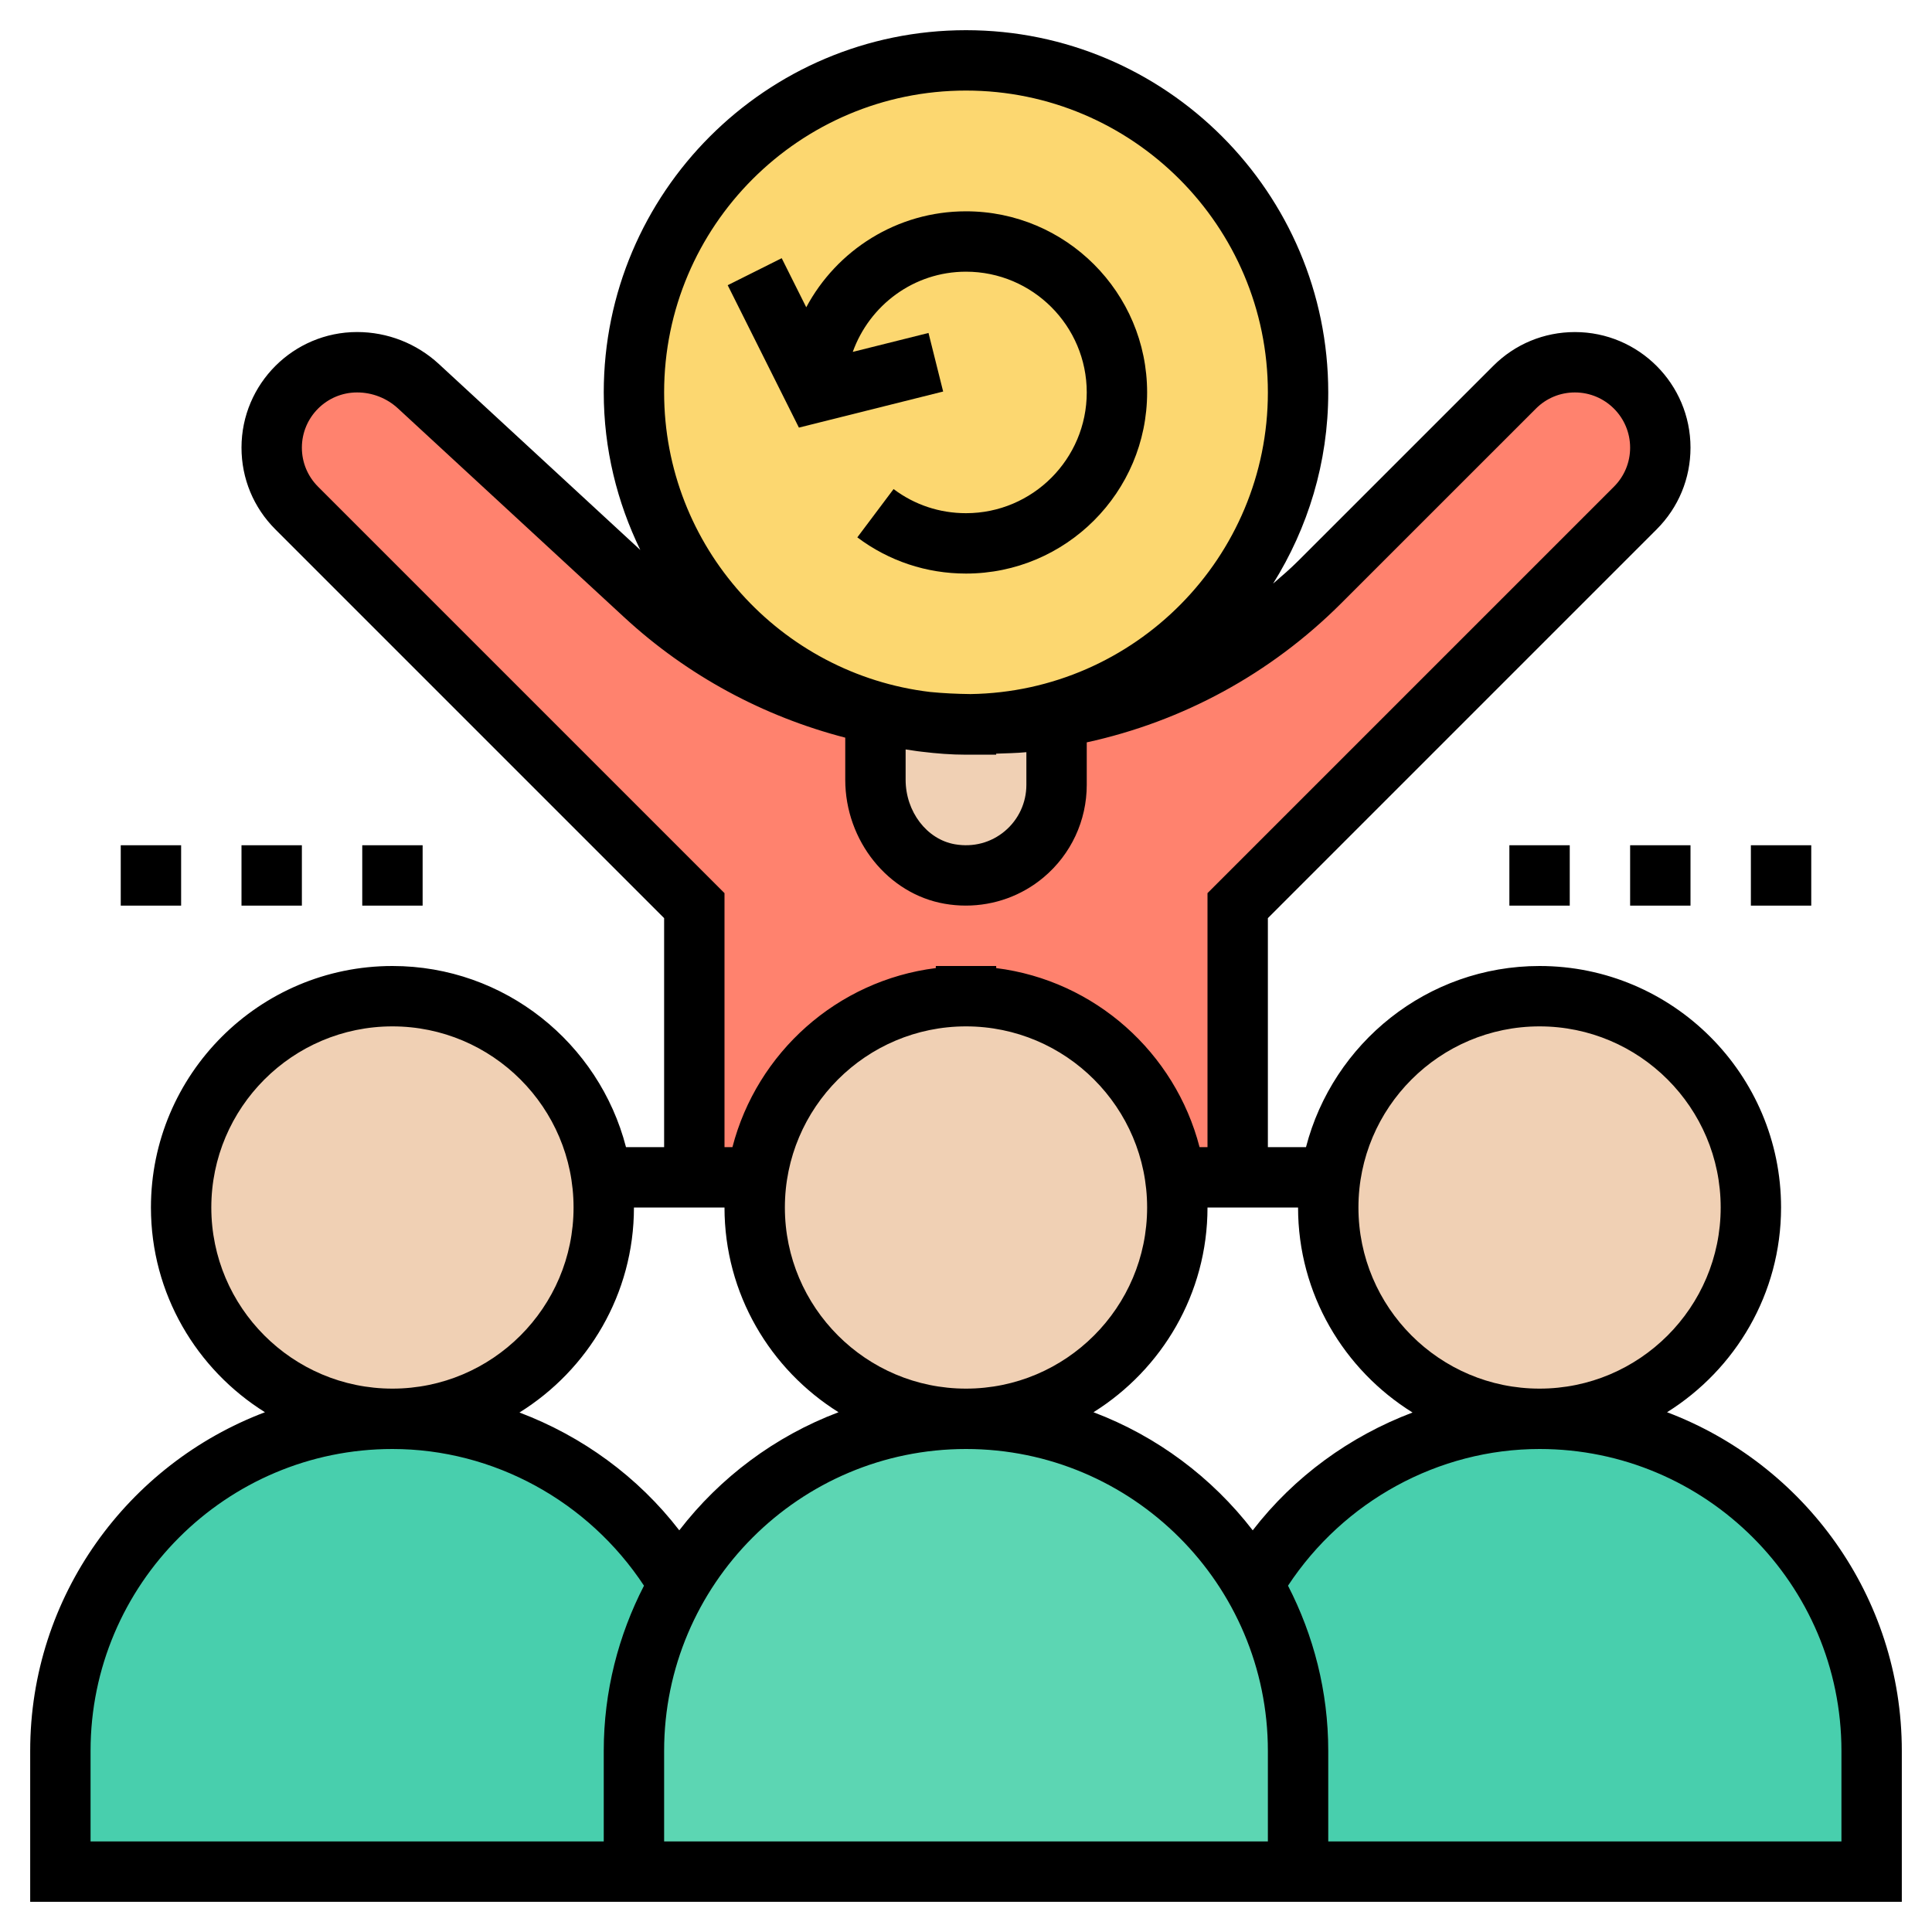 <svg id="Layer_35" enable-background="new 0 0 64 64" height="512" viewBox="0 0 64 64" width="512" xmlns="http://www.w3.org/2000/svg"><path d="m52.17 12c-.75 0-1.47.3-2 .83l-6.44 6.44c-2.39 2.39-5.45 3.95-8.73 4.5v2.23c0 1.65-1.34 3-3 3-.18 0-.36-.02-.54-.05-1.46-.25-2.46-1.63-2.46-3.12v-2.12l.01-.05c-2.84-.6-5.49-1.95-7.65-3.94l-7.5-6.93c-.55-.51-1.28-.79-2.03-.79-1.56 0-2.83 1.27-2.83 2.83 0 .75.3 1.47.83 2l13.17 13.17v9l15.92.01 2.08-.01v-9l13.17-13.17c.53-.53.83-1.25.83-2 0-1.56-1.27-2.83-2.83-2.83z" fill="#ff826e"/><path d="m22.49 52.46c-.95 1.63-1.49 3.52-1.49 5.54v4h-19v-4c0-6.08 4.92-11 11-11 4.06 0 7.58 2.2 9.49 5.46z" fill="#48cfad"/><path d="m62 58v4h-19v-4c0-2.02-.54-3.91-1.49-5.54 1.91-3.26 5.43-5.46 9.49-5.46 6.08 0 11 4.92 11 11z" fill="#48cfad"/><path d="m22.49 52.46c1.91-3.27 5.45-5.46 9.51-5.46 3.04 0 5.79 1.23 7.78 3.22.67.67 1.25 1.42 1.73 2.24.95 1.63 1.49 3.52 1.49 5.54v4h-22v-4c0-2.02.54-3.91 1.49-5.54z" fill="#5cd6b3"/><g fill="#f0d0b4"><path d="m51 33c3.87 0 7 3.13 7 7s-3.13 7-7 7-7-3.13-7-7c0-.34.02-.67.08-.99.47-3.4 3.39-6.01 6.92-6.01z"/><path d="m32 33c3.53 0 6.45 2.61 6.92 6.01.06.32.08.65.08.99 0 3.87-3.13 7-7 7s-7-3.13-7-7c0-.34.02-.67.08-.99.47-3.4 3.39-6.01 6.92-6.01z"/><path d="m19.92 39.01c.06.32.08.65.08.99 0 3.87-3.13 7-7 7s-7-3.13-7-7 3.13-7 7-7c3.53 0 6.45 2.61 6.92 6.01z"/><path d="m32.31 24c.09 0 .17 0 .26-.01.82-.01 1.63-.08 2.43-.22v2.23c0 1.65-1.34 3-3 3-.18 0-.36-.02-.54-.05-1.46-.25-2.46-1.63-2.46-3.12v-2.12l.01-.05c.43.09.87.16 1.31.21.18.03.36.05.55.07.37.04.75.06 1.13.06h.19z"/></g><path d="m43 13c0 5.89-4.62 10.69-10.43 10.99-.13 0-.25.01-.38.01-.44 0-.88-.03-1.32-.06-.19-.02-.37-.04-.55-.07-5.28-.8-9.32-5.36-9.32-10.87 0-6.08 4.92-11 11-11s11 4.92 11 11z" fill="#fcd770"/><path d="m31.243 12.97-.485-1.94-2.509.627c.554-1.544 2.019-2.657 3.751-2.657 2.206 0 4 1.794 4 4s-1.794 4-4 4c-.874 0-1.704-.276-2.399-.799l-1.201 1.6c1.045.784 2.29 1.199 3.6 1.199 3.309 0 6-2.691 6-6s-2.691-6-6-6c-2.289 0-4.281 1.289-5.292 3.179l-.813-1.626-1.789.895 2.359 4.717z"/><path d="m55.223 46.782c2.263-1.415 3.777-3.922 3.777-6.782 0-4.411-3.589-8-8-8-3.719 0-6.845 2.555-7.737 6h-1.263v-7.586l12.878-12.878c.724-.724 1.122-1.685 1.122-2.707 0-2.112-1.717-3.829-3.829-3.829-1.022 0-1.984.398-2.707 1.122l-6.443 6.442c-.272.272-.56.521-.848.769 1.151-1.841 1.827-4.007 1.827-6.333 0-6.617-5.383-12-12-12s-12 5.383-12 12c0 1.872.443 3.638 1.211 5.218l-6.672-6.159c-.74-.683-1.703-1.06-2.71-1.06-2.112.001-3.829 1.718-3.829 3.83 0 1.022.398 1.984 1.122 2.707l12.878 12.878v7.586h-1.263c-.892-3.445-4.017-6-7.737-6-4.411 0-8 3.589-8 8 0 2.86 1.514 5.367 3.777 6.782-4.536 1.714-7.777 6.089-7.777 11.218v5h19 1 22 1 19v-5c0-5.129-3.241-9.504-7.777-11.218zm-4.223-12.782c3.309 0 6 2.691 6 6s-2.691 6-6 6-6-2.691-6-6 2.691-6 6-6zm-4.208 12.791c-2.073.785-3.92 2.121-5.294 3.903-1.351-1.752-3.171-3.117-5.275-3.912 2.263-1.415 3.777-3.922 3.777-6.782h3c0 2.866 1.52 5.378 3.792 6.791zm-14.792-12.791c3.309 0 6 2.691 6 6s-2.691 6-6 6-6-2.691-6-6 2.691-6 6-6zm-2-9.174c.182.025.363.058.547.077.477.058.96.097 1.453.097h1v-.034c.334-.013.67-.017 1-.049v1.083c0 .592-.26 1.15-.713 1.531-.46.386-1.047.541-1.653.437-.932-.161-1.634-1.08-1.634-2.138zm2-21.826c5.514 0 10 4.486 10 10 0 5.464-4.406 9.911-9.85 9.992-.45-.005-.898-.026-1.343-.07-4.953-.592-8.807-4.812-8.807-9.922 0-5.514 4.486-10 10-10zm-21.464 13.122c-.346-.346-.536-.805-.536-1.293 0-1.009.82-1.829 1.829-1.829.503 0 .984.188 1.354.529l7.5 6.924c2.096 1.934 4.61 3.281 7.317 3.983v1.394c0 2.017 1.416 3.783 3.292 4.108.234.041.469.061.702.061.941 0 1.854-.327 2.58-.938.906-.762 1.426-1.877 1.426-3.061v-1.408c3.171-.692 6.086-2.264 8.436-4.614l6.443-6.442c.345-.346.804-.536 1.292-.536 1.009 0 1.829.82 1.829 1.829 0 .488-.19.947-.536 1.293l-13.464 13.464v8.414h-.263c-.81-3.13-3.466-5.52-6.737-5.931v-.069h-2v.069c-3.271.411-5.926 2.8-6.737 5.931h-.263v-8.414zm13.464 23.878c0 2.86 1.514 5.367 3.777 6.782-2.104.795-3.924 2.16-5.275 3.912-1.374-1.782-3.221-3.119-5.294-3.903 2.272-1.413 3.792-3.925 3.792-6.791zm-17 0c0-3.309 2.691-6 6-6s6 2.691 6 6-2.691 6-6 6-6-2.691-6-6zm-4 21v-3c0-5.514 4.486-10 10-10 3.356 0 6.49 1.731 8.333 4.528-.846 1.643-1.333 3.5-1.333 5.472v3zm39 0h-20v-3c0-5.514 4.486-10 10-10s10 4.486 10 10zm19 0h-17v-3c0-1.972-.487-3.829-1.333-5.472 1.843-2.797 4.977-4.528 8.333-4.528 5.514 0 10 4.486 10 10z"/><path d="m50 28h2v2h-2z"/><path d="m54 28h2v2h-2z"/><path d="m58 28h2v2h-2z"/><path d="m4 28h2v2h-2z"/><path d="m8 28h2v2h-2z"/><path d="m12 28h2v2h-2z"/></svg>